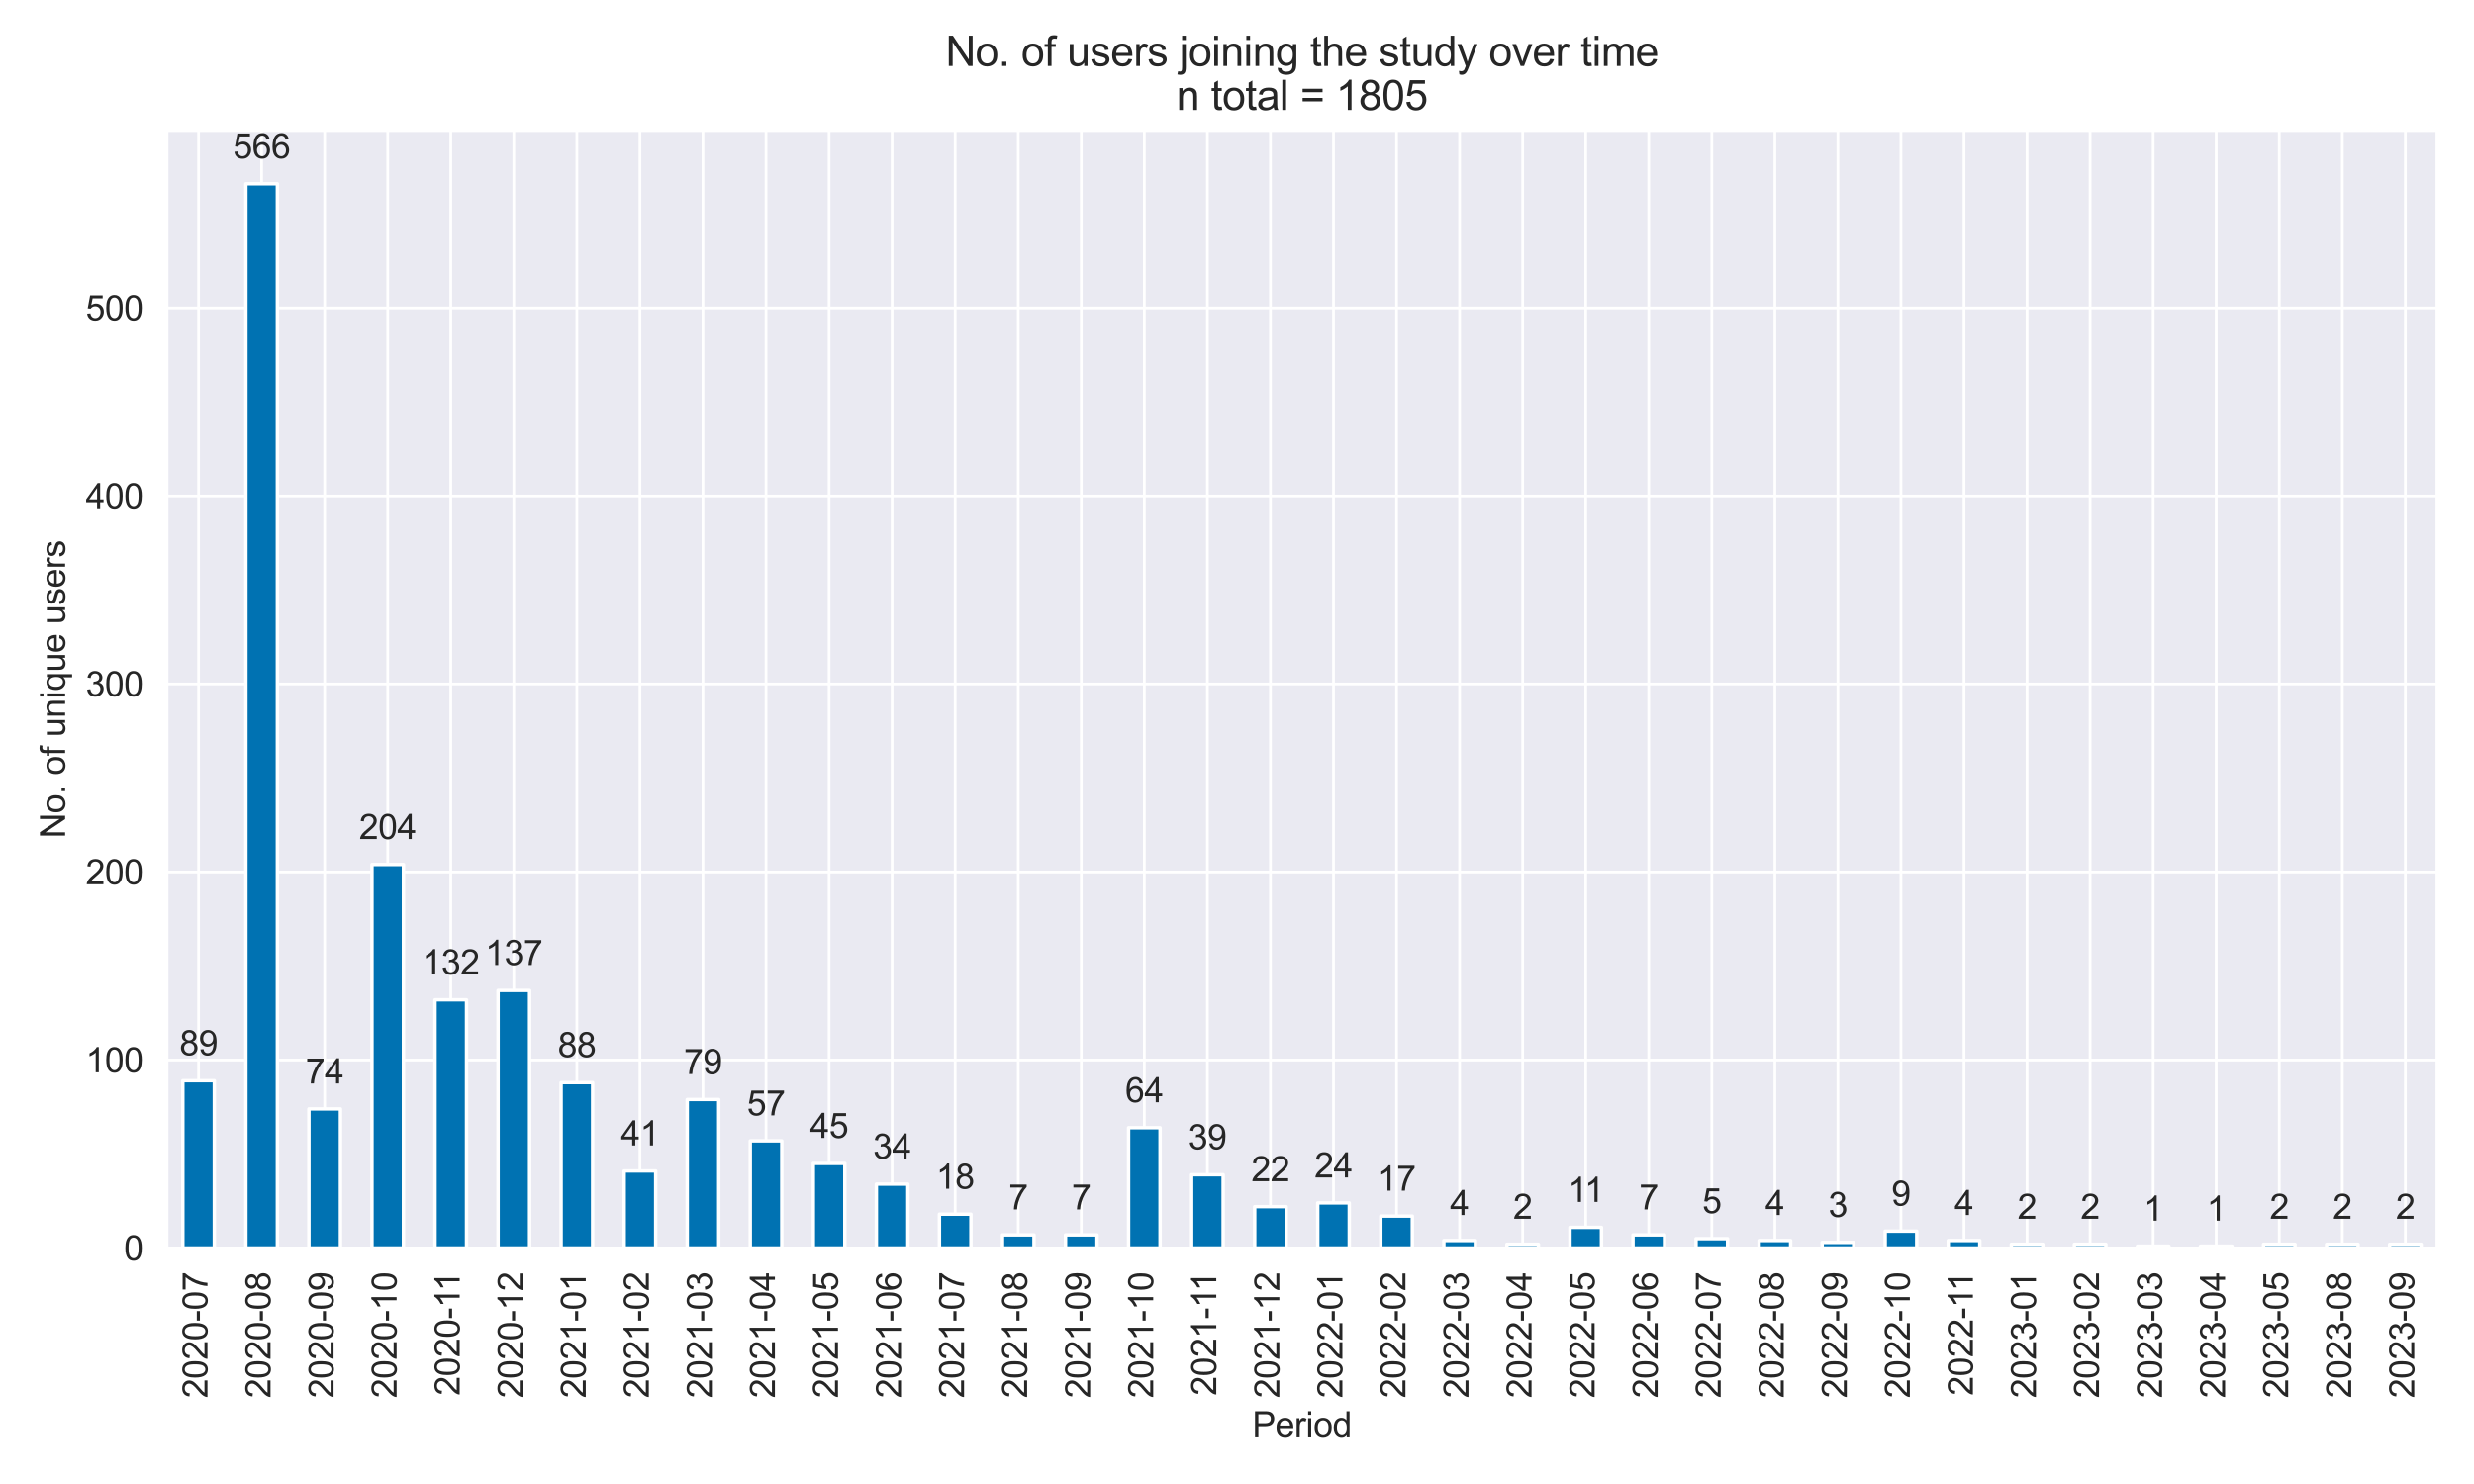 <?xml version="1.0" encoding="utf-8" standalone="no"?>
<!DOCTYPE svg PUBLIC "-//W3C//DTD SVG 1.1//EN"
  "http://www.w3.org/Graphics/SVG/1.1/DTD/svg11.dtd">
<svg xmlns:xlink="http://www.w3.org/1999/xlink" width="720pt" height="432pt" viewBox="0 0 720 432" xmlns="http://www.w3.org/2000/svg" version="1.1">
 <defs>
  <style type="text/css">*{stroke-linejoin: round; stroke-linecap: butt}</style>
 </defs>
 <g id="figure_1">
  <g id="patch_1">
   <path d="M 0 432 
L 720 432 
L 720 0 
L 0 0 
z
" style="fill: #ffffff"/>
  </g>
  <g id="axes_1">
   <g id="patch_2">
    <path d="M 48.62 363.31 
L 709.2 363.31 
L 709.2 38.024 
L 48.62 38.024 
z
" style="fill: #eaeaf2"/>
   </g>
   <g id="matplotlib.axis_1">
    <g id="xtick_1">
     <g id="line2d_1">
      <path d="M 57.795 363.31 
L 57.795 38.024 
" clip-path="url(#p195fb903d7)" style="fill: none; stroke: #ffffff; stroke-width: 0.8; stroke-linecap: round"/>
     </g>
     <g id="text_1">
      <!-- 2020-07 -->
      <g style="fill: #262626" transform="translate(60.38 407.005) rotate(-90) scale(0.1 -0.1)">
       <defs>
        <path id="ArialMT-32" d="M 3222 541 
L 3222 0 
L 194 0 
Q 188 203 259 391 
Q 375 700 629 1000 
Q 884 1300 1366 1694 
Q 2113 2306 2375 2664 
Q 2638 3022 2638 3341 
Q 2638 3675 2398 3904 
Q 2159 4134 1775 4134 
Q 1369 4134 1125 3890 
Q 881 3647 878 3216 
L 300 3275 
Q 359 3922 746 4261 
Q 1134 4600 1788 4600 
Q 2447 4600 2831 4234 
Q 3216 3869 3216 3328 
Q 3216 3053 3103 2787 
Q 2991 2522 2730 2228 
Q 2469 1934 1863 1422 
Q 1356 997 1212 845 
Q 1069 694 975 541 
L 3222 541 
z
" transform="scale(0.016)"/>
        <path id="ArialMT-30" d="M 266 2259 
Q 266 3072 433 3567 
Q 600 4063 929 4331 
Q 1259 4600 1759 4600 
Q 2128 4600 2406 4451 
Q 2684 4303 2865 4023 
Q 3047 3744 3150 3342 
Q 3253 2941 3253 2259 
Q 3253 1453 3087 958 
Q 2922 463 2592 192 
Q 2263 -78 1759 -78 
Q 1097 -78 719 397 
Q 266 969 266 2259 
z
M 844 2259 
Q 844 1131 1108 757 
Q 1372 384 1759 384 
Q 2147 384 2411 759 
Q 2675 1134 2675 2259 
Q 2675 3391 2411 3762 
Q 2147 4134 1753 4134 
Q 1366 4134 1134 3806 
Q 844 3388 844 2259 
z
" transform="scale(0.016)"/>
        <path id="ArialMT-2d" d="M 203 1375 
L 203 1941 
L 1931 1941 
L 1931 1375 
L 203 1375 
z
" transform="scale(0.016)"/>
        <path id="ArialMT-37" d="M 303 3981 
L 303 4522 
L 3269 4522 
L 3269 4084 
Q 2831 3619 2401 2847 
Q 1972 2075 1738 1259 
Q 1569 684 1522 0 
L 944 0 
Q 953 541 1156 1306 
Q 1359 2072 1739 2783 
Q 2119 3494 2547 3981 
L 303 3981 
z
" transform="scale(0.016)"/>
       </defs>
       <use xlink:href="#ArialMT-32"/>
       <use xlink:href="#ArialMT-30" x="55.615"/>
       <use xlink:href="#ArialMT-32" x="111.23"/>
       <use xlink:href="#ArialMT-30" x="166.846"/>
       <use xlink:href="#ArialMT-2d" x="222.461"/>
       <use xlink:href="#ArialMT-30" x="255.762"/>
       <use xlink:href="#ArialMT-37" x="311.377"/>
      </g>
     </g>
    </g>
    <g id="xtick_2">
     <g id="line2d_2">
      <path d="M 76.144 363.31 
L 76.144 38.024 
" clip-path="url(#p195fb903d7)" style="fill: none; stroke: #ffffff; stroke-width: 0.8; stroke-linecap: round"/>
     </g>
     <g id="text_2">
      <!-- 2020-08 -->
      <g style="fill: #262626" transform="translate(78.729 407.005) rotate(-90) scale(0.1 -0.1)">
       <defs>
        <path id="ArialMT-38" d="M 1131 2484 
Q 781 2613 612 2850 
Q 444 3088 444 3419 
Q 444 3919 803 4259 
Q 1163 4600 1759 4600 
Q 2359 4600 2725 4251 
Q 3091 3903 3091 3403 
Q 3091 3084 2923 2848 
Q 2756 2613 2416 2484 
Q 2838 2347 3058 2040 
Q 3278 1734 3278 1309 
Q 3278 722 2862 322 
Q 2447 -78 1769 -78 
Q 1091 -78 675 323 
Q 259 725 259 1325 
Q 259 1772 486 2073 
Q 713 2375 1131 2484 
z
M 1019 3438 
Q 1019 3113 1228 2906 
Q 1438 2700 1772 2700 
Q 2097 2700 2305 2904 
Q 2513 3109 2513 3406 
Q 2513 3716 2298 3927 
Q 2084 4138 1766 4138 
Q 1444 4138 1231 3931 
Q 1019 3725 1019 3438 
z
M 838 1322 
Q 838 1081 952 856 
Q 1066 631 1291 507 
Q 1516 384 1775 384 
Q 2178 384 2440 643 
Q 2703 903 2703 1303 
Q 2703 1709 2433 1975 
Q 2163 2241 1756 2241 
Q 1359 2241 1098 1978 
Q 838 1716 838 1322 
z
" transform="scale(0.016)"/>
       </defs>
       <use xlink:href="#ArialMT-32"/>
       <use xlink:href="#ArialMT-30" x="55.615"/>
       <use xlink:href="#ArialMT-32" x="111.23"/>
       <use xlink:href="#ArialMT-30" x="166.846"/>
       <use xlink:href="#ArialMT-2d" x="222.461"/>
       <use xlink:href="#ArialMT-30" x="255.762"/>
       <use xlink:href="#ArialMT-38" x="311.377"/>
      </g>
     </g>
    </g>
    <g id="xtick_3">
     <g id="line2d_3">
      <path d="M 94.494 363.31 
L 94.494 38.024 
" clip-path="url(#p195fb903d7)" style="fill: none; stroke: #ffffff; stroke-width: 0.8; stroke-linecap: round"/>
     </g>
     <g id="text_3">
      <!-- 2020-09 -->
      <g style="fill: #262626" transform="translate(97.079 407.005) rotate(-90) scale(0.1 -0.1)">
       <defs>
        <path id="ArialMT-39" d="M 350 1059 
L 891 1109 
Q 959 728 1153 556 
Q 1347 384 1650 384 
Q 1909 384 2104 503 
Q 2300 622 2425 820 
Q 2550 1019 2634 1356 
Q 2719 1694 2719 2044 
Q 2719 2081 2716 2156 
Q 2547 1888 2255 1720 
Q 1963 1553 1622 1553 
Q 1053 1553 659 1965 
Q 266 2378 266 3053 
Q 266 3750 677 4175 
Q 1088 4600 1706 4600 
Q 2153 4600 2523 4359 
Q 2894 4119 3086 3673 
Q 3278 3228 3278 2384 
Q 3278 1506 3087 986 
Q 2897 466 2520 194 
Q 2144 -78 1638 -78 
Q 1100 -78 759 220 
Q 419 519 350 1059 
z
M 2653 3081 
Q 2653 3566 2395 3850 
Q 2138 4134 1775 4134 
Q 1400 4134 1122 3828 
Q 844 3522 844 3034 
Q 844 2597 1108 2323 
Q 1372 2050 1759 2050 
Q 2150 2050 2401 2323 
Q 2653 2597 2653 3081 
z
" transform="scale(0.016)"/>
       </defs>
       <use xlink:href="#ArialMT-32"/>
       <use xlink:href="#ArialMT-30" x="55.615"/>
       <use xlink:href="#ArialMT-32" x="111.23"/>
       <use xlink:href="#ArialMT-30" x="166.846"/>
       <use xlink:href="#ArialMT-2d" x="222.461"/>
       <use xlink:href="#ArialMT-30" x="255.762"/>
       <use xlink:href="#ArialMT-39" x="311.377"/>
      </g>
     </g>
    </g>
    <g id="xtick_4">
     <g id="line2d_4">
      <path d="M 112.843 363.31 
L 112.843 38.024 
" clip-path="url(#p195fb903d7)" style="fill: none; stroke: #ffffff; stroke-width: 0.8; stroke-linecap: round"/>
     </g>
     <g id="text_4">
      <!-- 2020-10 -->
      <g style="fill: #262626" transform="translate(115.428 407.005) rotate(-90) scale(0.1 -0.1)">
       <defs>
        <path id="ArialMT-31" d="M 2384 0 
L 1822 0 
L 1822 3584 
Q 1619 3391 1289 3197 
Q 959 3003 697 2906 
L 697 3450 
Q 1169 3672 1522 3987 
Q 1875 4303 2022 4600 
L 2384 4600 
L 2384 0 
z
" transform="scale(0.016)"/>
       </defs>
       <use xlink:href="#ArialMT-32"/>
       <use xlink:href="#ArialMT-30" x="55.615"/>
       <use xlink:href="#ArialMT-32" x="111.23"/>
       <use xlink:href="#ArialMT-30" x="166.846"/>
       <use xlink:href="#ArialMT-2d" x="222.461"/>
       <use xlink:href="#ArialMT-31" x="255.762"/>
       <use xlink:href="#ArialMT-30" x="311.377"/>
      </g>
     </g>
    </g>
    <g id="xtick_5">
     <g id="line2d_5">
      <path d="M 131.192 363.31 
L 131.192 38.024 
" clip-path="url(#p195fb903d7)" style="fill: none; stroke: #ffffff; stroke-width: 0.8; stroke-linecap: round"/>
     </g>
     <g id="text_5">
      <!-- 2020-11 -->
      <g style="fill: #262626" transform="translate(133.778 406.268) rotate(-90) scale(0.1 -0.1)">
       <use xlink:href="#ArialMT-32"/>
       <use xlink:href="#ArialMT-30" x="55.615"/>
       <use xlink:href="#ArialMT-32" x="111.23"/>
       <use xlink:href="#ArialMT-30" x="166.846"/>
       <use xlink:href="#ArialMT-2d" x="222.461"/>
       <use xlink:href="#ArialMT-31" x="255.762"/>
       <use xlink:href="#ArialMT-31" x="304.002"/>
      </g>
     </g>
    </g>
    <g id="xtick_6">
     <g id="line2d_6">
      <path d="M 149.542 363.31 
L 149.542 38.024 
" clip-path="url(#p195fb903d7)" style="fill: none; stroke: #ffffff; stroke-width: 0.8; stroke-linecap: round"/>
     </g>
     <g id="text_6">
      <!-- 2020-12 -->
      <g style="fill: #262626" transform="translate(152.127 407.005) rotate(-90) scale(0.1 -0.1)">
       <use xlink:href="#ArialMT-32"/>
       <use xlink:href="#ArialMT-30" x="55.615"/>
       <use xlink:href="#ArialMT-32" x="111.23"/>
       <use xlink:href="#ArialMT-30" x="166.846"/>
       <use xlink:href="#ArialMT-2d" x="222.461"/>
       <use xlink:href="#ArialMT-31" x="255.762"/>
       <use xlink:href="#ArialMT-32" x="311.377"/>
      </g>
     </g>
    </g>
    <g id="xtick_7">
     <g id="line2d_7">
      <path d="M 167.891 363.31 
L 167.891 38.024 
" clip-path="url(#p195fb903d7)" style="fill: none; stroke: #ffffff; stroke-width: 0.8; stroke-linecap: round"/>
     </g>
     <g id="text_7">
      <!-- 2021-01 -->
      <g style="fill: #262626" transform="translate(170.477 407.005) rotate(-90) scale(0.1 -0.1)">
       <use xlink:href="#ArialMT-32"/>
       <use xlink:href="#ArialMT-30" x="55.615"/>
       <use xlink:href="#ArialMT-32" x="111.23"/>
       <use xlink:href="#ArialMT-31" x="166.846"/>
       <use xlink:href="#ArialMT-2d" x="222.461"/>
       <use xlink:href="#ArialMT-30" x="255.762"/>
       <use xlink:href="#ArialMT-31" x="311.377"/>
      </g>
     </g>
    </g>
    <g id="xtick_8">
     <g id="line2d_8">
      <path d="M 186.241 363.31 
L 186.241 38.024 
" clip-path="url(#p195fb903d7)" style="fill: none; stroke: #ffffff; stroke-width: 0.8; stroke-linecap: round"/>
     </g>
     <g id="text_8">
      <!-- 2021-02 -->
      <g style="fill: #262626" transform="translate(188.826 407.005) rotate(-90) scale(0.1 -0.1)">
       <use xlink:href="#ArialMT-32"/>
       <use xlink:href="#ArialMT-30" x="55.615"/>
       <use xlink:href="#ArialMT-32" x="111.23"/>
       <use xlink:href="#ArialMT-31" x="166.846"/>
       <use xlink:href="#ArialMT-2d" x="222.461"/>
       <use xlink:href="#ArialMT-30" x="255.762"/>
       <use xlink:href="#ArialMT-32" x="311.377"/>
      </g>
     </g>
    </g>
    <g id="xtick_9">
     <g id="line2d_9">
      <path d="M 204.59 363.31 
L 204.59 38.024 
" clip-path="url(#p195fb903d7)" style="fill: none; stroke: #ffffff; stroke-width: 0.8; stroke-linecap: round"/>
     </g>
     <g id="text_9">
      <!-- 2021-03 -->
      <g style="fill: #262626" transform="translate(207.175 407.005) rotate(-90) scale(0.1 -0.1)">
       <defs>
        <path id="ArialMT-33" d="M 269 1209 
L 831 1284 
Q 928 806 1161 595 
Q 1394 384 1728 384 
Q 2125 384 2398 659 
Q 2672 934 2672 1341 
Q 2672 1728 2419 1979 
Q 2166 2231 1775 2231 
Q 1616 2231 1378 2169 
L 1441 2663 
Q 1497 2656 1531 2656 
Q 1891 2656 2178 2843 
Q 2466 3031 2466 3422 
Q 2466 3731 2256 3934 
Q 2047 4138 1716 4138 
Q 1388 4138 1169 3931 
Q 950 3725 888 3313 
L 325 3413 
Q 428 3978 793 4289 
Q 1159 4600 1703 4600 
Q 2078 4600 2393 4439 
Q 2709 4278 2876 4000 
Q 3044 3722 3044 3409 
Q 3044 3113 2884 2869 
Q 2725 2625 2413 2481 
Q 2819 2388 3044 2092 
Q 3269 1797 3269 1353 
Q 3269 753 2831 336 
Q 2394 -81 1725 -81 
Q 1122 -81 723 278 
Q 325 638 269 1209 
z
" transform="scale(0.016)"/>
       </defs>
       <use xlink:href="#ArialMT-32"/>
       <use xlink:href="#ArialMT-30" x="55.615"/>
       <use xlink:href="#ArialMT-32" x="111.23"/>
       <use xlink:href="#ArialMT-31" x="166.846"/>
       <use xlink:href="#ArialMT-2d" x="222.461"/>
       <use xlink:href="#ArialMT-30" x="255.762"/>
       <use xlink:href="#ArialMT-33" x="311.377"/>
      </g>
     </g>
    </g>
    <g id="xtick_10">
     <g id="line2d_10">
      <path d="M 222.94 363.31 
L 222.94 38.024 
" clip-path="url(#p195fb903d7)" style="fill: none; stroke: #ffffff; stroke-width: 0.8; stroke-linecap: round"/>
     </g>
     <g id="text_10">
      <!-- 2021-04 -->
      <g style="fill: #262626" transform="translate(225.525 407.005) rotate(-90) scale(0.1 -0.1)">
       <defs>
        <path id="ArialMT-34" d="M 2069 0 
L 2069 1097 
L 81 1097 
L 81 1613 
L 2172 4581 
L 2631 4581 
L 2631 1613 
L 3250 1613 
L 3250 1097 
L 2631 1097 
L 2631 0 
L 2069 0 
z
M 2069 1613 
L 2069 3678 
L 634 1613 
L 2069 1613 
z
" transform="scale(0.016)"/>
       </defs>
       <use xlink:href="#ArialMT-32"/>
       <use xlink:href="#ArialMT-30" x="55.615"/>
       <use xlink:href="#ArialMT-32" x="111.23"/>
       <use xlink:href="#ArialMT-31" x="166.846"/>
       <use xlink:href="#ArialMT-2d" x="222.461"/>
       <use xlink:href="#ArialMT-30" x="255.762"/>
       <use xlink:href="#ArialMT-34" x="311.377"/>
      </g>
     </g>
    </g>
    <g id="xtick_11">
     <g id="line2d_11">
      <path d="M 241.289 363.31 
L 241.289 38.024 
" clip-path="url(#p195fb903d7)" style="fill: none; stroke: #ffffff; stroke-width: 0.8; stroke-linecap: round"/>
     </g>
     <g id="text_11">
      <!-- 2021-05 -->
      <g style="fill: #262626" transform="translate(243.874 407.005) rotate(-90) scale(0.1 -0.1)">
       <defs>
        <path id="ArialMT-35" d="M 266 1200 
L 856 1250 
Q 922 819 1161 601 
Q 1400 384 1738 384 
Q 2144 384 2425 690 
Q 2706 997 2706 1503 
Q 2706 1984 2436 2262 
Q 2166 2541 1728 2541 
Q 1456 2541 1237 2417 
Q 1019 2294 894 2097 
L 366 2166 
L 809 4519 
L 3088 4519 
L 3088 3981 
L 1259 3981 
L 1013 2750 
Q 1425 3038 1878 3038 
Q 2478 3038 2890 2622 
Q 3303 2206 3303 1553 
Q 3303 931 2941 478 
Q 2500 -78 1738 -78 
Q 1113 -78 717 272 
Q 322 622 266 1200 
z
" transform="scale(0.016)"/>
       </defs>
       <use xlink:href="#ArialMT-32"/>
       <use xlink:href="#ArialMT-30" x="55.615"/>
       <use xlink:href="#ArialMT-32" x="111.23"/>
       <use xlink:href="#ArialMT-31" x="166.846"/>
       <use xlink:href="#ArialMT-2d" x="222.461"/>
       <use xlink:href="#ArialMT-30" x="255.762"/>
       <use xlink:href="#ArialMT-35" x="311.377"/>
      </g>
     </g>
    </g>
    <g id="xtick_12">
     <g id="line2d_12">
      <path d="M 259.639 363.31 
L 259.639 38.024 
" clip-path="url(#p195fb903d7)" style="fill: none; stroke: #ffffff; stroke-width: 0.8; stroke-linecap: round"/>
     </g>
     <g id="text_12">
      <!-- 2021-06 -->
      <g style="fill: #262626" transform="translate(262.224 407.005) rotate(-90) scale(0.1 -0.1)">
       <defs>
        <path id="ArialMT-36" d="M 3184 3459 
L 2625 3416 
Q 2550 3747 2413 3897 
Q 2184 4138 1850 4138 
Q 1581 4138 1378 3988 
Q 1113 3794 959 3422 
Q 806 3050 800 2363 
Q 1003 2672 1297 2822 
Q 1591 2972 1913 2972 
Q 2475 2972 2870 2558 
Q 3266 2144 3266 1488 
Q 3266 1056 3080 686 
Q 2894 316 2569 119 
Q 2244 -78 1831 -78 
Q 1128 -78 684 439 
Q 241 956 241 2144 
Q 241 3472 731 4075 
Q 1159 4600 1884 4600 
Q 2425 4600 2770 4297 
Q 3116 3994 3184 3459 
z
M 888 1484 
Q 888 1194 1011 928 
Q 1134 663 1356 523 
Q 1578 384 1822 384 
Q 2178 384 2434 671 
Q 2691 959 2691 1453 
Q 2691 1928 2437 2201 
Q 2184 2475 1800 2475 
Q 1419 2475 1153 2201 
Q 888 1928 888 1484 
z
" transform="scale(0.016)"/>
       </defs>
       <use xlink:href="#ArialMT-32"/>
       <use xlink:href="#ArialMT-30" x="55.615"/>
       <use xlink:href="#ArialMT-32" x="111.23"/>
       <use xlink:href="#ArialMT-31" x="166.846"/>
       <use xlink:href="#ArialMT-2d" x="222.461"/>
       <use xlink:href="#ArialMT-30" x="255.762"/>
       <use xlink:href="#ArialMT-36" x="311.377"/>
      </g>
     </g>
    </g>
    <g id="xtick_13">
     <g id="line2d_13">
      <path d="M 277.988 363.31 
L 277.988 38.024 
" clip-path="url(#p195fb903d7)" style="fill: none; stroke: #ffffff; stroke-width: 0.8; stroke-linecap: round"/>
     </g>
     <g id="text_13">
      <!-- 2021-07 -->
      <g style="fill: #262626" transform="translate(280.573 407.005) rotate(-90) scale(0.1 -0.1)">
       <use xlink:href="#ArialMT-32"/>
       <use xlink:href="#ArialMT-30" x="55.615"/>
       <use xlink:href="#ArialMT-32" x="111.23"/>
       <use xlink:href="#ArialMT-31" x="166.846"/>
       <use xlink:href="#ArialMT-2d" x="222.461"/>
       <use xlink:href="#ArialMT-30" x="255.762"/>
       <use xlink:href="#ArialMT-37" x="311.377"/>
      </g>
     </g>
    </g>
    <g id="xtick_14">
     <g id="line2d_14">
      <path d="M 296.337 363.31 
L 296.337 38.024 
" clip-path="url(#p195fb903d7)" style="fill: none; stroke: #ffffff; stroke-width: 0.8; stroke-linecap: round"/>
     </g>
     <g id="text_14">
      <!-- 2021-08 -->
      <g style="fill: #262626" transform="translate(298.923 407.005) rotate(-90) scale(0.1 -0.1)">
       <use xlink:href="#ArialMT-32"/>
       <use xlink:href="#ArialMT-30" x="55.615"/>
       <use xlink:href="#ArialMT-32" x="111.23"/>
       <use xlink:href="#ArialMT-31" x="166.846"/>
       <use xlink:href="#ArialMT-2d" x="222.461"/>
       <use xlink:href="#ArialMT-30" x="255.762"/>
       <use xlink:href="#ArialMT-38" x="311.377"/>
      </g>
     </g>
    </g>
    <g id="xtick_15">
     <g id="line2d_15">
      <path d="M 314.687 363.31 
L 314.687 38.024 
" clip-path="url(#p195fb903d7)" style="fill: none; stroke: #ffffff; stroke-width: 0.8; stroke-linecap: round"/>
     </g>
     <g id="text_15">
      <!-- 2021-09 -->
      <g style="fill: #262626" transform="translate(317.272 407.005) rotate(-90) scale(0.1 -0.1)">
       <use xlink:href="#ArialMT-32"/>
       <use xlink:href="#ArialMT-30" x="55.615"/>
       <use xlink:href="#ArialMT-32" x="111.23"/>
       <use xlink:href="#ArialMT-31" x="166.846"/>
       <use xlink:href="#ArialMT-2d" x="222.461"/>
       <use xlink:href="#ArialMT-30" x="255.762"/>
       <use xlink:href="#ArialMT-39" x="311.377"/>
      </g>
     </g>
    </g>
    <g id="xtick_16">
     <g id="line2d_16">
      <path d="M 333.036 363.31 
L 333.036 38.024 
" clip-path="url(#p195fb903d7)" style="fill: none; stroke: #ffffff; stroke-width: 0.8; stroke-linecap: round"/>
     </g>
     <g id="text_16">
      <!-- 2021-10 -->
      <g style="fill: #262626" transform="translate(335.622 407.005) rotate(-90) scale(0.1 -0.1)">
       <use xlink:href="#ArialMT-32"/>
       <use xlink:href="#ArialMT-30" x="55.615"/>
       <use xlink:href="#ArialMT-32" x="111.23"/>
       <use xlink:href="#ArialMT-31" x="166.846"/>
       <use xlink:href="#ArialMT-2d" x="222.461"/>
       <use xlink:href="#ArialMT-31" x="255.762"/>
       <use xlink:href="#ArialMT-30" x="311.377"/>
      </g>
     </g>
    </g>
    <g id="xtick_17">
     <g id="line2d_17">
      <path d="M 351.386 363.31 
L 351.386 38.024 
" clip-path="url(#p195fb903d7)" style="fill: none; stroke: #ffffff; stroke-width: 0.8; stroke-linecap: round"/>
     </g>
     <g id="text_17">
      <!-- 2021-11 -->
      <g style="fill: #262626" transform="translate(353.971 406.268) rotate(-90) scale(0.1 -0.1)">
       <use xlink:href="#ArialMT-32"/>
       <use xlink:href="#ArialMT-30" x="55.615"/>
       <use xlink:href="#ArialMT-32" x="111.23"/>
       <use xlink:href="#ArialMT-31" x="166.846"/>
       <use xlink:href="#ArialMT-2d" x="222.461"/>
       <use xlink:href="#ArialMT-31" x="255.762"/>
       <use xlink:href="#ArialMT-31" x="304.002"/>
      </g>
     </g>
    </g>
    <g id="xtick_18">
     <g id="line2d_18">
      <path d="M 369.735 363.31 
L 369.735 38.024 
" clip-path="url(#p195fb903d7)" style="fill: none; stroke: #ffffff; stroke-width: 0.8; stroke-linecap: round"/>
     </g>
     <g id="text_18">
      <!-- 2021-12 -->
      <g style="fill: #262626" transform="translate(372.32 407.005) rotate(-90) scale(0.1 -0.1)">
       <use xlink:href="#ArialMT-32"/>
       <use xlink:href="#ArialMT-30" x="55.615"/>
       <use xlink:href="#ArialMT-32" x="111.23"/>
       <use xlink:href="#ArialMT-31" x="166.846"/>
       <use xlink:href="#ArialMT-2d" x="222.461"/>
       <use xlink:href="#ArialMT-31" x="255.762"/>
       <use xlink:href="#ArialMT-32" x="311.377"/>
      </g>
     </g>
    </g>
    <g id="xtick_19">
     <g id="line2d_19">
      <path d="M 388.085 363.31 
L 388.085 38.024 
" clip-path="url(#p195fb903d7)" style="fill: none; stroke: #ffffff; stroke-width: 0.8; stroke-linecap: round"/>
     </g>
     <g id="text_19">
      <!-- 2022-01 -->
      <g style="fill: #262626" transform="translate(390.67 407.005) rotate(-90) scale(0.1 -0.1)">
       <use xlink:href="#ArialMT-32"/>
       <use xlink:href="#ArialMT-30" x="55.615"/>
       <use xlink:href="#ArialMT-32" x="111.23"/>
       <use xlink:href="#ArialMT-32" x="166.846"/>
       <use xlink:href="#ArialMT-2d" x="222.461"/>
       <use xlink:href="#ArialMT-30" x="255.762"/>
       <use xlink:href="#ArialMT-31" x="311.377"/>
      </g>
     </g>
    </g>
    <g id="xtick_20">
     <g id="line2d_20">
      <path d="M 406.434 363.31 
L 406.434 38.024 
" clip-path="url(#p195fb903d7)" style="fill: none; stroke: #ffffff; stroke-width: 0.8; stroke-linecap: round"/>
     </g>
     <g id="text_20">
      <!-- 2022-02 -->
      <g style="fill: #262626" transform="translate(409.019 407.005) rotate(-90) scale(0.1 -0.1)">
       <use xlink:href="#ArialMT-32"/>
       <use xlink:href="#ArialMT-30" x="55.615"/>
       <use xlink:href="#ArialMT-32" x="111.23"/>
       <use xlink:href="#ArialMT-32" x="166.846"/>
       <use xlink:href="#ArialMT-2d" x="222.461"/>
       <use xlink:href="#ArialMT-30" x="255.762"/>
       <use xlink:href="#ArialMT-32" x="311.377"/>
      </g>
     </g>
    </g>
    <g id="xtick_21">
     <g id="line2d_21">
      <path d="M 424.784 363.31 
L 424.784 38.024 
" clip-path="url(#p195fb903d7)" style="fill: none; stroke: #ffffff; stroke-width: 0.8; stroke-linecap: round"/>
     </g>
     <g id="text_21">
      <!-- 2022-03 -->
      <g style="fill: #262626" transform="translate(427.369 407.005) rotate(-90) scale(0.1 -0.1)">
       <use xlink:href="#ArialMT-32"/>
       <use xlink:href="#ArialMT-30" x="55.615"/>
       <use xlink:href="#ArialMT-32" x="111.23"/>
       <use xlink:href="#ArialMT-32" x="166.846"/>
       <use xlink:href="#ArialMT-2d" x="222.461"/>
       <use xlink:href="#ArialMT-30" x="255.762"/>
       <use xlink:href="#ArialMT-33" x="311.377"/>
      </g>
     </g>
    </g>
    <g id="xtick_22">
     <g id="line2d_22">
      <path d="M 443.133 363.31 
L 443.133 38.024 
" clip-path="url(#p195fb903d7)" style="fill: none; stroke: #ffffff; stroke-width: 0.8; stroke-linecap: round"/>
     </g>
     <g id="text_22">
      <!-- 2022-04 -->
      <g style="fill: #262626" transform="translate(445.718 407.005) rotate(-90) scale(0.1 -0.1)">
       <use xlink:href="#ArialMT-32"/>
       <use xlink:href="#ArialMT-30" x="55.615"/>
       <use xlink:href="#ArialMT-32" x="111.23"/>
       <use xlink:href="#ArialMT-32" x="166.846"/>
       <use xlink:href="#ArialMT-2d" x="222.461"/>
       <use xlink:href="#ArialMT-30" x="255.762"/>
       <use xlink:href="#ArialMT-34" x="311.377"/>
      </g>
     </g>
    </g>
    <g id="xtick_23">
     <g id="line2d_23">
      <path d="M 461.483 363.31 
L 461.483 38.024 
" clip-path="url(#p195fb903d7)" style="fill: none; stroke: #ffffff; stroke-width: 0.8; stroke-linecap: round"/>
     </g>
     <g id="text_23">
      <!-- 2022-05 -->
      <g style="fill: #262626" transform="translate(464.068 407.005) rotate(-90) scale(0.1 -0.1)">
       <use xlink:href="#ArialMT-32"/>
       <use xlink:href="#ArialMT-30" x="55.615"/>
       <use xlink:href="#ArialMT-32" x="111.23"/>
       <use xlink:href="#ArialMT-32" x="166.846"/>
       <use xlink:href="#ArialMT-2d" x="222.461"/>
       <use xlink:href="#ArialMT-30" x="255.762"/>
       <use xlink:href="#ArialMT-35" x="311.377"/>
      </g>
     </g>
    </g>
    <g id="xtick_24">
     <g id="line2d_24">
      <path d="M 479.832 363.31 
L 479.832 38.024 
" clip-path="url(#p195fb903d7)" style="fill: none; stroke: #ffffff; stroke-width: 0.8; stroke-linecap: round"/>
     </g>
     <g id="text_24">
      <!-- 2022-06 -->
      <g style="fill: #262626" transform="translate(482.417 407.005) rotate(-90) scale(0.1 -0.1)">
       <use xlink:href="#ArialMT-32"/>
       <use xlink:href="#ArialMT-30" x="55.615"/>
       <use xlink:href="#ArialMT-32" x="111.23"/>
       <use xlink:href="#ArialMT-32" x="166.846"/>
       <use xlink:href="#ArialMT-2d" x="222.461"/>
       <use xlink:href="#ArialMT-30" x="255.762"/>
       <use xlink:href="#ArialMT-36" x="311.377"/>
      </g>
     </g>
    </g>
    <g id="xtick_25">
     <g id="line2d_25">
      <path d="M 498.181 363.31 
L 498.181 38.024 
" clip-path="url(#p195fb903d7)" style="fill: none; stroke: #ffffff; stroke-width: 0.8; stroke-linecap: round"/>
     </g>
     <g id="text_25">
      <!-- 2022-07 -->
      <g style="fill: #262626" transform="translate(500.767 407.005) rotate(-90) scale(0.1 -0.1)">
       <use xlink:href="#ArialMT-32"/>
       <use xlink:href="#ArialMT-30" x="55.615"/>
       <use xlink:href="#ArialMT-32" x="111.23"/>
       <use xlink:href="#ArialMT-32" x="166.846"/>
       <use xlink:href="#ArialMT-2d" x="222.461"/>
       <use xlink:href="#ArialMT-30" x="255.762"/>
       <use xlink:href="#ArialMT-37" x="311.377"/>
      </g>
     </g>
    </g>
    <g id="xtick_26">
     <g id="line2d_26">
      <path d="M 516.531 363.31 
L 516.531 38.024 
" clip-path="url(#p195fb903d7)" style="fill: none; stroke: #ffffff; stroke-width: 0.8; stroke-linecap: round"/>
     </g>
     <g id="text_26">
      <!-- 2022-08 -->
      <g style="fill: #262626" transform="translate(519.116 407.005) rotate(-90) scale(0.1 -0.1)">
       <use xlink:href="#ArialMT-32"/>
       <use xlink:href="#ArialMT-30" x="55.615"/>
       <use xlink:href="#ArialMT-32" x="111.23"/>
       <use xlink:href="#ArialMT-32" x="166.846"/>
       <use xlink:href="#ArialMT-2d" x="222.461"/>
       <use xlink:href="#ArialMT-30" x="255.762"/>
       <use xlink:href="#ArialMT-38" x="311.377"/>
      </g>
     </g>
    </g>
    <g id="xtick_27">
     <g id="line2d_27">
      <path d="M 534.88 363.31 
L 534.88 38.024 
" clip-path="url(#p195fb903d7)" style="fill: none; stroke: #ffffff; stroke-width: 0.8; stroke-linecap: round"/>
     </g>
     <g id="text_27">
      <!-- 2022-09 -->
      <g style="fill: #262626" transform="translate(537.465 407.005) rotate(-90) scale(0.1 -0.1)">
       <use xlink:href="#ArialMT-32"/>
       <use xlink:href="#ArialMT-30" x="55.615"/>
       <use xlink:href="#ArialMT-32" x="111.23"/>
       <use xlink:href="#ArialMT-32" x="166.846"/>
       <use xlink:href="#ArialMT-2d" x="222.461"/>
       <use xlink:href="#ArialMT-30" x="255.762"/>
       <use xlink:href="#ArialMT-39" x="311.377"/>
      </g>
     </g>
    </g>
    <g id="xtick_28">
     <g id="line2d_28">
      <path d="M 553.23 363.31 
L 553.23 38.024 
" clip-path="url(#p195fb903d7)" style="fill: none; stroke: #ffffff; stroke-width: 0.8; stroke-linecap: round"/>
     </g>
     <g id="text_28">
      <!-- 2022-10 -->
      <g style="fill: #262626" transform="translate(555.815 407.005) rotate(-90) scale(0.1 -0.1)">
       <use xlink:href="#ArialMT-32"/>
       <use xlink:href="#ArialMT-30" x="55.615"/>
       <use xlink:href="#ArialMT-32" x="111.23"/>
       <use xlink:href="#ArialMT-32" x="166.846"/>
       <use xlink:href="#ArialMT-2d" x="222.461"/>
       <use xlink:href="#ArialMT-31" x="255.762"/>
       <use xlink:href="#ArialMT-30" x="311.377"/>
      </g>
     </g>
    </g>
    <g id="xtick_29">
     <g id="line2d_29">
      <path d="M 571.579 363.31 
L 571.579 38.024 
" clip-path="url(#p195fb903d7)" style="fill: none; stroke: #ffffff; stroke-width: 0.8; stroke-linecap: round"/>
     </g>
     <g id="text_29">
      <!-- 2022-11 -->
      <g style="fill: #262626" transform="translate(574.164 406.268) rotate(-90) scale(0.1 -0.1)">
       <use xlink:href="#ArialMT-32"/>
       <use xlink:href="#ArialMT-30" x="55.615"/>
       <use xlink:href="#ArialMT-32" x="111.23"/>
       <use xlink:href="#ArialMT-32" x="166.846"/>
       <use xlink:href="#ArialMT-2d" x="222.461"/>
       <use xlink:href="#ArialMT-31" x="255.762"/>
       <use xlink:href="#ArialMT-31" x="304.002"/>
      </g>
     </g>
    </g>
    <g id="xtick_30">
     <g id="line2d_30">
      <path d="M 589.929 363.31 
L 589.929 38.024 
" clip-path="url(#p195fb903d7)" style="fill: none; stroke: #ffffff; stroke-width: 0.8; stroke-linecap: round"/>
     </g>
     <g id="text_30">
      <!-- 2023-01 -->
      <g style="fill: #262626" transform="translate(592.514 407.005) rotate(-90) scale(0.1 -0.1)">
       <use xlink:href="#ArialMT-32"/>
       <use xlink:href="#ArialMT-30" x="55.615"/>
       <use xlink:href="#ArialMT-32" x="111.23"/>
       <use xlink:href="#ArialMT-33" x="166.846"/>
       <use xlink:href="#ArialMT-2d" x="222.461"/>
       <use xlink:href="#ArialMT-30" x="255.762"/>
       <use xlink:href="#ArialMT-31" x="311.377"/>
      </g>
     </g>
    </g>
    <g id="xtick_31">
     <g id="line2d_31">
      <path d="M 608.278 363.31 
L 608.278 38.024 
" clip-path="url(#p195fb903d7)" style="fill: none; stroke: #ffffff; stroke-width: 0.8; stroke-linecap: round"/>
     </g>
     <g id="text_31">
      <!-- 2023-02 -->
      <g style="fill: #262626" transform="translate(610.863 407.005) rotate(-90) scale(0.1 -0.1)">
       <use xlink:href="#ArialMT-32"/>
       <use xlink:href="#ArialMT-30" x="55.615"/>
       <use xlink:href="#ArialMT-32" x="111.23"/>
       <use xlink:href="#ArialMT-33" x="166.846"/>
       <use xlink:href="#ArialMT-2d" x="222.461"/>
       <use xlink:href="#ArialMT-30" x="255.762"/>
       <use xlink:href="#ArialMT-32" x="311.377"/>
      </g>
     </g>
    </g>
    <g id="xtick_32">
     <g id="line2d_32">
      <path d="M 626.628 363.31 
L 626.628 38.024 
" clip-path="url(#p195fb903d7)" style="fill: none; stroke: #ffffff; stroke-width: 0.8; stroke-linecap: round"/>
     </g>
     <g id="text_32">
      <!-- 2023-03 -->
      <g style="fill: #262626" transform="translate(629.213 407.005) rotate(-90) scale(0.1 -0.1)">
       <use xlink:href="#ArialMT-32"/>
       <use xlink:href="#ArialMT-30" x="55.615"/>
       <use xlink:href="#ArialMT-32" x="111.23"/>
       <use xlink:href="#ArialMT-33" x="166.846"/>
       <use xlink:href="#ArialMT-2d" x="222.461"/>
       <use xlink:href="#ArialMT-30" x="255.762"/>
       <use xlink:href="#ArialMT-33" x="311.377"/>
      </g>
     </g>
    </g>
    <g id="xtick_33">
     <g id="line2d_33">
      <path d="M 644.977 363.31 
L 644.977 38.024 
" clip-path="url(#p195fb903d7)" style="fill: none; stroke: #ffffff; stroke-width: 0.8; stroke-linecap: round"/>
     </g>
     <g id="text_33">
      <!-- 2023-04 -->
      <g style="fill: #262626" transform="translate(647.562 407.005) rotate(-90) scale(0.1 -0.1)">
       <use xlink:href="#ArialMT-32"/>
       <use xlink:href="#ArialMT-30" x="55.615"/>
       <use xlink:href="#ArialMT-32" x="111.23"/>
       <use xlink:href="#ArialMT-33" x="166.846"/>
       <use xlink:href="#ArialMT-2d" x="222.461"/>
       <use xlink:href="#ArialMT-30" x="255.762"/>
       <use xlink:href="#ArialMT-34" x="311.377"/>
      </g>
     </g>
    </g>
    <g id="xtick_34">
     <g id="line2d_34">
      <path d="M 663.326 363.31 
L 663.326 38.024 
" clip-path="url(#p195fb903d7)" style="fill: none; stroke: #ffffff; stroke-width: 0.8; stroke-linecap: round"/>
     </g>
     <g id="text_34">
      <!-- 2023-05 -->
      <g style="fill: #262626" transform="translate(665.912 407.005) rotate(-90) scale(0.1 -0.1)">
       <use xlink:href="#ArialMT-32"/>
       <use xlink:href="#ArialMT-30" x="55.615"/>
       <use xlink:href="#ArialMT-32" x="111.23"/>
       <use xlink:href="#ArialMT-33" x="166.846"/>
       <use xlink:href="#ArialMT-2d" x="222.461"/>
       <use xlink:href="#ArialMT-30" x="255.762"/>
       <use xlink:href="#ArialMT-35" x="311.377"/>
      </g>
     </g>
    </g>
    <g id="xtick_35">
     <g id="line2d_35">
      <path d="M 681.676 363.31 
L 681.676 38.024 
" clip-path="url(#p195fb903d7)" style="fill: none; stroke: #ffffff; stroke-width: 0.8; stroke-linecap: round"/>
     </g>
     <g id="text_35">
      <!-- 2023-08 -->
      <g style="fill: #262626" transform="translate(684.261 407.005) rotate(-90) scale(0.1 -0.1)">
       <use xlink:href="#ArialMT-32"/>
       <use xlink:href="#ArialMT-30" x="55.615"/>
       <use xlink:href="#ArialMT-32" x="111.23"/>
       <use xlink:href="#ArialMT-33" x="166.846"/>
       <use xlink:href="#ArialMT-2d" x="222.461"/>
       <use xlink:href="#ArialMT-30" x="255.762"/>
       <use xlink:href="#ArialMT-38" x="311.377"/>
      </g>
     </g>
    </g>
    <g id="xtick_36">
     <g id="line2d_36">
      <path d="M 700.025 363.31 
L 700.025 38.024 
" clip-path="url(#p195fb903d7)" style="fill: none; stroke: #ffffff; stroke-width: 0.8; stroke-linecap: round"/>
     </g>
     <g id="text_36">
      <!-- 2023-09 -->
      <g style="fill: #262626" transform="translate(702.61 407.005) rotate(-90) scale(0.1 -0.1)">
       <use xlink:href="#ArialMT-32"/>
       <use xlink:href="#ArialMT-30" x="55.615"/>
       <use xlink:href="#ArialMT-32" x="111.23"/>
       <use xlink:href="#ArialMT-33" x="166.846"/>
       <use xlink:href="#ArialMT-2d" x="222.461"/>
       <use xlink:href="#ArialMT-30" x="255.762"/>
       <use xlink:href="#ArialMT-39" x="311.377"/>
      </g>
     </g>
    </g>
    <g id="text_37">
     <!-- Period -->
     <g style="fill: #262626" transform="translate(364.458 418.163) scale(0.1 -0.1)">
      <defs>
       <path id="ArialMT-50" d="M 494 0 
L 494 4581 
L 2222 4581 
Q 2678 4581 2919 4538 
Q 3256 4481 3484 4323 
Q 3713 4166 3852 3881 
Q 3991 3597 3991 3256 
Q 3991 2672 3619 2267 
Q 3247 1863 2275 1863 
L 1100 1863 
L 1100 0 
L 494 0 
z
M 1100 2403 
L 2284 2403 
Q 2872 2403 3119 2622 
Q 3366 2841 3366 3238 
Q 3366 3525 3220 3729 
Q 3075 3934 2838 4000 
Q 2684 4041 2272 4041 
L 1100 4041 
L 1100 2403 
z
" transform="scale(0.016)"/>
       <path id="ArialMT-65" d="M 2694 1069 
L 3275 997 
Q 3138 488 2766 206 
Q 2394 -75 1816 -75 
Q 1088 -75 661 373 
Q 234 822 234 1631 
Q 234 2469 665 2931 
Q 1097 3394 1784 3394 
Q 2450 3394 2872 2941 
Q 3294 2488 3294 1666 
Q 3294 1616 3291 1516 
L 816 1516 
Q 847 969 1125 678 
Q 1403 388 1819 388 
Q 2128 388 2347 550 
Q 2566 713 2694 1069 
z
M 847 1978 
L 2700 1978 
Q 2663 2397 2488 2606 
Q 2219 2931 1791 2931 
Q 1403 2931 1139 2672 
Q 875 2413 847 1978 
z
" transform="scale(0.016)"/>
       <path id="ArialMT-72" d="M 416 0 
L 416 3319 
L 922 3319 
L 922 2816 
Q 1116 3169 1280 3281 
Q 1444 3394 1641 3394 
Q 1925 3394 2219 3213 
L 2025 2691 
Q 1819 2813 1613 2813 
Q 1428 2813 1281 2702 
Q 1134 2591 1072 2394 
Q 978 2094 978 1738 
L 978 0 
L 416 0 
z
" transform="scale(0.016)"/>
       <path id="ArialMT-69" d="M 425 3934 
L 425 4581 
L 988 4581 
L 988 3934 
L 425 3934 
z
M 425 0 
L 425 3319 
L 988 3319 
L 988 0 
L 425 0 
z
" transform="scale(0.016)"/>
       <path id="ArialMT-6f" d="M 213 1659 
Q 213 2581 725 3025 
Q 1153 3394 1769 3394 
Q 2453 3394 2887 2945 
Q 3322 2497 3322 1706 
Q 3322 1066 3130 698 
Q 2938 331 2570 128 
Q 2203 -75 1769 -75 
Q 1072 -75 642 372 
Q 213 819 213 1659 
z
M 791 1659 
Q 791 1022 1069 705 
Q 1347 388 1769 388 
Q 2188 388 2466 706 
Q 2744 1025 2744 1678 
Q 2744 2294 2464 2611 
Q 2184 2928 1769 2928 
Q 1347 2928 1069 2612 
Q 791 2297 791 1659 
z
" transform="scale(0.016)"/>
       <path id="ArialMT-64" d="M 2575 0 
L 2575 419 
Q 2259 -75 1647 -75 
Q 1250 -75 917 144 
Q 584 363 401 755 
Q 219 1147 219 1656 
Q 219 2153 384 2558 
Q 550 2963 881 3178 
Q 1213 3394 1622 3394 
Q 1922 3394 2156 3267 
Q 2391 3141 2538 2938 
L 2538 4581 
L 3097 4581 
L 3097 0 
L 2575 0 
z
M 797 1656 
Q 797 1019 1065 703 
Q 1334 388 1700 388 
Q 2069 388 2326 689 
Q 2584 991 2584 1609 
Q 2584 2291 2321 2609 
Q 2059 2928 1675 2928 
Q 1300 2928 1048 2622 
Q 797 2316 797 1656 
z
" transform="scale(0.016)"/>
      </defs>
      <use xlink:href="#ArialMT-50"/>
      <use xlink:href="#ArialMT-65" x="66.699"/>
      <use xlink:href="#ArialMT-72" x="122.314"/>
      <use xlink:href="#ArialMT-69" x="155.615"/>
      <use xlink:href="#ArialMT-6f" x="177.832"/>
      <use xlink:href="#ArialMT-64" x="233.447"/>
     </g>
    </g>
   </g>
   <g id="matplotlib.axis_2">
    <g id="ytick_1">
     <g id="line2d_37">
      <path d="M 48.62 363.31 
L 709.2 363.31 
" clip-path="url(#p195fb903d7)" style="fill: none; stroke: #ffffff; stroke-width: 0.8; stroke-linecap: round"/>
     </g>
     <g id="text_38">
      <!-- 0 -->
      <g style="fill: #262626" transform="translate(36.059 366.889) scale(0.1 -0.1)">
       <use xlink:href="#ArialMT-30"/>
      </g>
     </g>
    </g>
    <g id="ytick_2">
     <g id="line2d_38">
      <path d="M 48.62 308.576 
L 709.2 308.576 
" clip-path="url(#p195fb903d7)" style="fill: none; stroke: #ffffff; stroke-width: 0.8; stroke-linecap: round"/>
     </g>
     <g id="text_39">
      <!-- 100 -->
      <g style="fill: #262626" transform="translate(24.937 312.155) scale(0.1 -0.1)">
       <use xlink:href="#ArialMT-31"/>
       <use xlink:href="#ArialMT-30" x="55.615"/>
       <use xlink:href="#ArialMT-30" x="111.23"/>
      </g>
     </g>
    </g>
    <g id="ytick_3">
     <g id="line2d_39">
      <path d="M 48.62 253.841 
L 709.2 253.841 
" clip-path="url(#p195fb903d7)" style="fill: none; stroke: #ffffff; stroke-width: 0.8; stroke-linecap: round"/>
     </g>
     <g id="text_40">
      <!-- 200 -->
      <g style="fill: #262626" transform="translate(24.937 257.42) scale(0.1 -0.1)">
       <use xlink:href="#ArialMT-32"/>
       <use xlink:href="#ArialMT-30" x="55.615"/>
       <use xlink:href="#ArialMT-30" x="111.23"/>
      </g>
     </g>
    </g>
    <g id="ytick_4">
     <g id="line2d_40">
      <path d="M 48.62 199.107 
L 709.2 199.107 
" clip-path="url(#p195fb903d7)" style="fill: none; stroke: #ffffff; stroke-width: 0.8; stroke-linecap: round"/>
     </g>
     <g id="text_41">
      <!-- 300 -->
      <g style="fill: #262626" transform="translate(24.937 202.686) scale(0.1 -0.1)">
       <use xlink:href="#ArialMT-33"/>
       <use xlink:href="#ArialMT-30" x="55.615"/>
       <use xlink:href="#ArialMT-30" x="111.23"/>
      </g>
     </g>
    </g>
    <g id="ytick_5">
     <g id="line2d_41">
      <path d="M 48.62 144.373 
L 709.2 144.373 
" clip-path="url(#p195fb903d7)" style="fill: none; stroke: #ffffff; stroke-width: 0.8; stroke-linecap: round"/>
     </g>
     <g id="text_42">
      <!-- 400 -->
      <g style="fill: #262626" transform="translate(24.937 147.952) scale(0.1 -0.1)">
       <use xlink:href="#ArialMT-34"/>
       <use xlink:href="#ArialMT-30" x="55.615"/>
       <use xlink:href="#ArialMT-30" x="111.23"/>
      </g>
     </g>
    </g>
    <g id="ytick_6">
     <g id="line2d_42">
      <path d="M 48.62 89.639 
L 709.2 89.639 
" clip-path="url(#p195fb903d7)" style="fill: none; stroke: #ffffff; stroke-width: 0.8; stroke-linecap: round"/>
     </g>
     <g id="text_43">
      <!-- 500 -->
      <g style="fill: #262626" transform="translate(24.937 93.218) scale(0.1 -0.1)">
       <use xlink:href="#ArialMT-35"/>
       <use xlink:href="#ArialMT-30" x="55.615"/>
       <use xlink:href="#ArialMT-30" x="111.23"/>
      </g>
     </g>
    </g>
    <g id="text_44">
     <!-- No. of unique users -->
     <g style="fill: #262626" transform="translate(18.95 244.023) rotate(-90) scale(0.1 -0.1)">
      <defs>
       <path id="ArialMT-4e" d="M 488 0 
L 488 4581 
L 1109 4581 
L 3516 984 
L 3516 4581 
L 4097 4581 
L 4097 0 
L 3475 0 
L 1069 3600 
L 1069 0 
L 488 0 
z
" transform="scale(0.016)"/>
       <path id="ArialMT-2e" d="M 581 0 
L 581 641 
L 1222 641 
L 1222 0 
L 581 0 
z
" transform="scale(0.016)"/>
       <path id="ArialMT-20" transform="scale(0.016)"/>
       <path id="ArialMT-66" d="M 556 0 
L 556 2881 
L 59 2881 
L 59 3319 
L 556 3319 
L 556 3672 
Q 556 4006 616 4169 
Q 697 4388 901 4523 
Q 1106 4659 1475 4659 
Q 1713 4659 2000 4603 
L 1916 4113 
Q 1741 4144 1584 4144 
Q 1328 4144 1222 4034 
Q 1116 3925 1116 3625 
L 1116 3319 
L 1763 3319 
L 1763 2881 
L 1116 2881 
L 1116 0 
L 556 0 
z
" transform="scale(0.016)"/>
       <path id="ArialMT-75" d="M 2597 0 
L 2597 488 
Q 2209 -75 1544 -75 
Q 1250 -75 995 37 
Q 741 150 617 320 
Q 494 491 444 738 
Q 409 903 409 1263 
L 409 3319 
L 972 3319 
L 972 1478 
Q 972 1038 1006 884 
Q 1059 663 1231 536 
Q 1403 409 1656 409 
Q 1909 409 2131 539 
Q 2353 669 2445 892 
Q 2538 1116 2538 1541 
L 2538 3319 
L 3100 3319 
L 3100 0 
L 2597 0 
z
" transform="scale(0.016)"/>
       <path id="ArialMT-6e" d="M 422 0 
L 422 3319 
L 928 3319 
L 928 2847 
Q 1294 3394 1984 3394 
Q 2284 3394 2536 3286 
Q 2788 3178 2913 3003 
Q 3038 2828 3088 2588 
Q 3119 2431 3119 2041 
L 3119 0 
L 2556 0 
L 2556 2019 
Q 2556 2363 2490 2533 
Q 2425 2703 2258 2804 
Q 2091 2906 1866 2906 
Q 1506 2906 1245 2678 
Q 984 2450 984 1813 
L 984 0 
L 422 0 
z
" transform="scale(0.016)"/>
       <path id="ArialMT-71" d="M 2538 -1272 
L 2538 353 
Q 2406 169 2170 47 
Q 1934 -75 1669 -75 
Q 1078 -75 651 397 
Q 225 869 225 1691 
Q 225 2191 398 2587 
Q 572 2984 901 3189 
Q 1231 3394 1625 3394 
Q 2241 3394 2594 2875 
L 2594 3319 
L 3100 3319 
L 3100 -1272 
L 2538 -1272 
z
M 803 1669 
Q 803 1028 1072 708 
Q 1341 388 1716 388 
Q 2075 388 2334 692 
Q 2594 997 2594 1619 
Q 2594 2281 2320 2615 
Q 2047 2950 1678 2950 
Q 1313 2950 1058 2639 
Q 803 2328 803 1669 
z
" transform="scale(0.016)"/>
       <path id="ArialMT-73" d="M 197 991 
L 753 1078 
Q 800 744 1014 566 
Q 1228 388 1613 388 
Q 2000 388 2187 545 
Q 2375 703 2375 916 
Q 2375 1106 2209 1216 
Q 2094 1291 1634 1406 
Q 1016 1563 777 1677 
Q 538 1791 414 1992 
Q 291 2194 291 2438 
Q 291 2659 392 2848 
Q 494 3038 669 3163 
Q 800 3259 1026 3326 
Q 1253 3394 1513 3394 
Q 1903 3394 2198 3281 
Q 2494 3169 2634 2976 
Q 2775 2784 2828 2463 
L 2278 2388 
Q 2241 2644 2061 2787 
Q 1881 2931 1553 2931 
Q 1166 2931 1000 2803 
Q 834 2675 834 2503 
Q 834 2394 903 2306 
Q 972 2216 1119 2156 
Q 1203 2125 1616 2013 
Q 2213 1853 2448 1751 
Q 2684 1650 2818 1456 
Q 2953 1263 2953 975 
Q 2953 694 2789 445 
Q 2625 197 2315 61 
Q 2006 -75 1616 -75 
Q 969 -75 630 194 
Q 291 463 197 991 
z
" transform="scale(0.016)"/>
      </defs>
      <use xlink:href="#ArialMT-4e"/>
      <use xlink:href="#ArialMT-6f" x="72.217"/>
      <use xlink:href="#ArialMT-2e" x="127.832"/>
      <use xlink:href="#ArialMT-20" x="155.615"/>
      <use xlink:href="#ArialMT-6f" x="183.398"/>
      <use xlink:href="#ArialMT-66" x="239.014"/>
      <use xlink:href="#ArialMT-20" x="266.797"/>
      <use xlink:href="#ArialMT-75" x="294.58"/>
      <use xlink:href="#ArialMT-6e" x="350.195"/>
      <use xlink:href="#ArialMT-69" x="405.811"/>
      <use xlink:href="#ArialMT-71" x="428.027"/>
      <use xlink:href="#ArialMT-75" x="483.643"/>
      <use xlink:href="#ArialMT-65" x="539.258"/>
      <use xlink:href="#ArialMT-20" x="594.873"/>
      <use xlink:href="#ArialMT-75" x="622.656"/>
      <use xlink:href="#ArialMT-73" x="678.271"/>
      <use xlink:href="#ArialMT-65" x="728.271"/>
      <use xlink:href="#ArialMT-72" x="783.887"/>
      <use xlink:href="#ArialMT-73" x="817.188"/>
     </g>
    </g>
   </g>
   <g id="patch_3">
    <path d="M 53.207 363.31 
L 62.382 363.31 
L 62.382 314.597 
L 53.207 314.597 
z
" clip-path="url(#p195fb903d7)" style="fill: #0072b2; stroke: #ffffff; stroke-linejoin: miter"/>
   </g>
   <g id="patch_4">
    <path d="M 71.557 363.31 
L 80.732 363.31 
L 80.732 53.514 
L 71.557 53.514 
z
" clip-path="url(#p195fb903d7)" style="fill: #0072b2; stroke: #ffffff; stroke-linejoin: miter"/>
   </g>
   <g id="patch_5">
    <path d="M 89.906 363.31 
L 99.081 363.31 
L 99.081 322.807 
L 89.906 322.807 
z
" clip-path="url(#p195fb903d7)" style="fill: #0072b2; stroke: #ffffff; stroke-linejoin: miter"/>
   </g>
   <g id="patch_6">
    <path d="M 108.256 363.31 
L 117.43 363.31 
L 117.43 251.652 
L 108.256 251.652 
z
" clip-path="url(#p195fb903d7)" style="fill: #0072b2; stroke: #ffffff; stroke-linejoin: miter"/>
   </g>
   <g id="patch_7">
    <path d="M 126.605 363.31 
L 135.78 363.31 
L 135.78 291.061 
L 126.605 291.061 
z
" clip-path="url(#p195fb903d7)" style="fill: #0072b2; stroke: #ffffff; stroke-linejoin: miter"/>
   </g>
   <g id="patch_8">
    <path d="M 144.955 363.31 
L 154.129 363.31 
L 154.129 288.324 
L 144.955 288.324 
z
" clip-path="url(#p195fb903d7)" style="fill: #0072b2; stroke: #ffffff; stroke-linejoin: miter"/>
   </g>
   <g id="patch_9">
    <path d="M 163.304 363.31 
L 172.479 363.31 
L 172.479 315.144 
L 163.304 315.144 
z
" clip-path="url(#p195fb903d7)" style="fill: #0072b2; stroke: #ffffff; stroke-linejoin: miter"/>
   </g>
   <g id="patch_10">
    <path d="M 181.653 363.31 
L 190.828 363.31 
L 190.828 340.869 
L 181.653 340.869 
z
" clip-path="url(#p195fb903d7)" style="fill: #0072b2; stroke: #ffffff; stroke-linejoin: miter"/>
   </g>
   <g id="patch_11">
    <path d="M 200.003 363.31 
L 209.178 363.31 
L 209.178 320.07 
L 200.003 320.07 
z
" clip-path="url(#p195fb903d7)" style="fill: #0072b2; stroke: #ffffff; stroke-linejoin: miter"/>
   </g>
   <g id="patch_12">
    <path d="M 218.352 363.31 
L 227.527 363.31 
L 227.527 332.111 
L 218.352 332.111 
z
" clip-path="url(#p195fb903d7)" style="fill: #0072b2; stroke: #ffffff; stroke-linejoin: miter"/>
   </g>
   <g id="patch_13">
    <path d="M 236.702 363.31 
L 245.877 363.31 
L 245.877 338.68 
L 236.702 338.68 
z
" clip-path="url(#p195fb903d7)" style="fill: #0072b2; stroke: #ffffff; stroke-linejoin: miter"/>
   </g>
   <g id="patch_14">
    <path d="M 255.051 363.31 
L 264.226 363.31 
L 264.226 344.7 
L 255.051 344.7 
z
" clip-path="url(#p195fb903d7)" style="fill: #0072b2; stroke: #ffffff; stroke-linejoin: miter"/>
   </g>
   <g id="patch_15">
    <path d="M 273.401 363.31 
L 282.575 363.31 
L 282.575 353.458 
L 273.401 353.458 
z
" clip-path="url(#p195fb903d7)" style="fill: #0072b2; stroke: #ffffff; stroke-linejoin: miter"/>
   </g>
   <g id="patch_16">
    <path d="M 291.75 363.31 
L 300.925 363.31 
L 300.925 359.479 
L 291.75 359.479 
z
" clip-path="url(#p195fb903d7)" style="fill: #0072b2; stroke: #ffffff; stroke-linejoin: miter"/>
   </g>
   <g id="patch_17">
    <path d="M 310.1 363.31 
L 319.274 363.31 
L 319.274 359.479 
L 310.1 359.479 
z
" clip-path="url(#p195fb903d7)" style="fill: #0072b2; stroke: #ffffff; stroke-linejoin: miter"/>
   </g>
   <g id="patch_18">
    <path d="M 328.449 363.31 
L 337.624 363.31 
L 337.624 328.28 
L 328.449 328.28 
z
" clip-path="url(#p195fb903d7)" style="fill: #0072b2; stroke: #ffffff; stroke-linejoin: miter"/>
   </g>
   <g id="patch_19">
    <path d="M 346.798 363.31 
L 355.973 363.31 
L 355.973 341.964 
L 346.798 341.964 
z
" clip-path="url(#p195fb903d7)" style="fill: #0072b2; stroke: #ffffff; stroke-linejoin: miter"/>
   </g>
   <g id="patch_20">
    <path d="M 365.148 363.31 
L 374.323 363.31 
L 374.323 351.268 
L 365.148 351.268 
z
" clip-path="url(#p195fb903d7)" style="fill: #0072b2; stroke: #ffffff; stroke-linejoin: miter"/>
   </g>
   <g id="patch_21">
    <path d="M 383.497 363.31 
L 392.672 363.31 
L 392.672 350.174 
L 383.497 350.174 
z
" clip-path="url(#p195fb903d7)" style="fill: #0072b2; stroke: #ffffff; stroke-linejoin: miter"/>
   </g>
   <g id="patch_22">
    <path d="M 401.847 363.31 
L 411.022 363.31 
L 411.022 354.005 
L 401.847 354.005 
z
" clip-path="url(#p195fb903d7)" style="fill: #0072b2; stroke: #ffffff; stroke-linejoin: miter"/>
   </g>
   <g id="patch_23">
    <path d="M 420.196 363.31 
L 429.371 363.31 
L 429.371 361.121 
L 420.196 361.121 
z
" clip-path="url(#p195fb903d7)" style="fill: #0072b2; stroke: #ffffff; stroke-linejoin: miter"/>
   </g>
   <g id="patch_24">
    <path d="M 438.546 363.31 
L 447.72 363.31 
L 447.72 362.215 
L 438.546 362.215 
z
" clip-path="url(#p195fb903d7)" style="fill: #0072b2; stroke: #ffffff; stroke-linejoin: miter"/>
   </g>
   <g id="patch_25">
    <path d="M 456.895 363.31 
L 466.07 363.31 
L 466.07 357.289 
L 456.895 357.289 
z
" clip-path="url(#p195fb903d7)" style="fill: #0072b2; stroke: #ffffff; stroke-linejoin: miter"/>
   </g>
   <g id="patch_26">
    <path d="M 475.245 363.31 
L 484.419 363.31 
L 484.419 359.479 
L 475.245 359.479 
z
" clip-path="url(#p195fb903d7)" style="fill: #0072b2; stroke: #ffffff; stroke-linejoin: miter"/>
   </g>
   <g id="patch_27">
    <path d="M 493.594 363.31 
L 502.769 363.31 
L 502.769 360.573 
L 493.594 360.573 
z
" clip-path="url(#p195fb903d7)" style="fill: #0072b2; stroke: #ffffff; stroke-linejoin: miter"/>
   </g>
   <g id="patch_28">
    <path d="M 511.943 363.31 
L 521.118 363.31 
L 521.118 361.121 
L 511.943 361.121 
z
" clip-path="url(#p195fb903d7)" style="fill: #0072b2; stroke: #ffffff; stroke-linejoin: miter"/>
   </g>
   <g id="patch_29">
    <path d="M 530.293 363.31 
L 539.468 363.31 
L 539.468 361.668 
L 530.293 361.668 
z
" clip-path="url(#p195fb903d7)" style="fill: #0072b2; stroke: #ffffff; stroke-linejoin: miter"/>
   </g>
   <g id="patch_30">
    <path d="M 548.642 363.31 
L 557.817 363.31 
L 557.817 358.384 
L 548.642 358.384 
z
" clip-path="url(#p195fb903d7)" style="fill: #0072b2; stroke: #ffffff; stroke-linejoin: miter"/>
   </g>
   <g id="patch_31">
    <path d="M 566.992 363.31 
L 576.167 363.31 
L 576.167 361.121 
L 566.992 361.121 
z
" clip-path="url(#p195fb903d7)" style="fill: #0072b2; stroke: #ffffff; stroke-linejoin: miter"/>
   </g>
   <g id="patch_32">
    <path d="M 585.341 363.31 
L 594.516 363.31 
L 594.516 362.215 
L 585.341 362.215 
z
" clip-path="url(#p195fb903d7)" style="fill: #0072b2; stroke: #ffffff; stroke-linejoin: miter"/>
   </g>
   <g id="patch_33">
    <path d="M 603.691 363.31 
L 612.865 363.31 
L 612.865 362.215 
L 603.691 362.215 
z
" clip-path="url(#p195fb903d7)" style="fill: #0072b2; stroke: #ffffff; stroke-linejoin: miter"/>
   </g>
   <g id="patch_34">
    <path d="M 622.04 363.31 
L 631.215 363.31 
L 631.215 362.763 
L 622.04 362.763 
z
" clip-path="url(#p195fb903d7)" style="fill: #0072b2; stroke: #ffffff; stroke-linejoin: miter"/>
   </g>
   <g id="patch_35">
    <path d="M 640.39 363.31 
L 649.564 363.31 
L 649.564 362.763 
L 640.39 362.763 
z
" clip-path="url(#p195fb903d7)" style="fill: #0072b2; stroke: #ffffff; stroke-linejoin: miter"/>
   </g>
   <g id="patch_36">
    <path d="M 658.739 363.31 
L 667.914 363.31 
L 667.914 362.215 
L 658.739 362.215 
z
" clip-path="url(#p195fb903d7)" style="fill: #0072b2; stroke: #ffffff; stroke-linejoin: miter"/>
   </g>
   <g id="patch_37">
    <path d="M 677.088 363.31 
L 686.263 363.31 
L 686.263 362.215 
L 677.088 362.215 
z
" clip-path="url(#p195fb903d7)" style="fill: #0072b2; stroke: #ffffff; stroke-linejoin: miter"/>
   </g>
   <g id="patch_38">
    <path d="M 695.438 363.31 
L 704.613 363.31 
L 704.613 362.215 
L 695.438 362.215 
z
" clip-path="url(#p195fb903d7)" style="fill: #0072b2; stroke: #ffffff; stroke-linejoin: miter"/>
   </g>
   <g id="patch_39">
    <path d="M 48.62 363.31 
L 48.62 38.024 
" style="fill: none; stroke: #ffffff; stroke-width: 0.8; stroke-linejoin: miter; stroke-linecap: square"/>
   </g>
   <g id="patch_40">
    <path d="M 709.2 363.31 
L 709.2 38.024 
" style="fill: none; stroke: #ffffff; stroke-width: 0.8; stroke-linejoin: miter; stroke-linecap: square"/>
   </g>
   <g id="patch_41">
    <path d="M 48.62 363.31 
L 709.2 363.31 
" style="fill: none; stroke: #ffffff; stroke-width: 0.8; stroke-linejoin: miter; stroke-linecap: square"/>
   </g>
   <g id="patch_42">
    <path d="M 48.62 38.024 
L 709.2 38.024 
" style="fill: none; stroke: #ffffff; stroke-width: 0.8; stroke-linejoin: miter; stroke-linecap: square"/>
   </g>
   <g id="text_45">
    <!-- 89 -->
    <g style="fill: #262626" transform="translate(52.234 307.182) scale(0.1 -0.1)">
     <use xlink:href="#ArialMT-38"/>
     <use xlink:href="#ArialMT-39" x="55.615"/>
    </g>
   </g>
   <g id="text_46">
    <!-- 566 -->
    <g style="fill: #262626" transform="translate(67.803 46.099) scale(0.1 -0.1)">
     <use xlink:href="#ArialMT-35"/>
     <use xlink:href="#ArialMT-36" x="55.615"/>
     <use xlink:href="#ArialMT-36" x="111.23"/>
    </g>
   </g>
   <g id="text_47">
    <!-- 74 -->
    <g style="fill: #262626" transform="translate(88.933 315.392) scale(0.1 -0.1)">
     <use xlink:href="#ArialMT-37"/>
     <use xlink:href="#ArialMT-34" x="55.615"/>
    </g>
   </g>
   <g id="text_48">
    <!-- 204 -->
    <g style="fill: #262626" transform="translate(104.502 244.237) scale(0.1 -0.1)">
     <use xlink:href="#ArialMT-32"/>
     <use xlink:href="#ArialMT-30" x="55.615"/>
     <use xlink:href="#ArialMT-34" x="111.23"/>
    </g>
   </g>
   <g id="text_49">
    <!-- 132 -->
    <g style="fill: #262626" transform="translate(122.851 283.646) scale(0.1 -0.1)">
     <use xlink:href="#ArialMT-31"/>
     <use xlink:href="#ArialMT-33" x="55.615"/>
     <use xlink:href="#ArialMT-32" x="111.23"/>
    </g>
   </g>
   <g id="text_50">
    <!-- 137 -->
    <g style="fill: #262626" transform="translate(141.201 280.909) scale(0.1 -0.1)">
     <use xlink:href="#ArialMT-31"/>
     <use xlink:href="#ArialMT-33" x="55.615"/>
     <use xlink:href="#ArialMT-37" x="111.23"/>
    </g>
   </g>
   <g id="text_51">
    <!-- 88 -->
    <g style="fill: #262626" transform="translate(162.33 307.729) scale(0.1 -0.1)">
     <use xlink:href="#ArialMT-38"/>
     <use xlink:href="#ArialMT-38" x="55.615"/>
    </g>
   </g>
   <g id="text_52">
    <!-- 41 -->
    <g style="fill: #262626" transform="translate(180.68 333.454) scale(0.1 -0.1)">
     <use xlink:href="#ArialMT-34"/>
     <use xlink:href="#ArialMT-31" x="55.615"/>
    </g>
   </g>
   <g id="text_53">
    <!-- 79 -->
    <g style="fill: #262626" transform="translate(199.029 312.655) scale(0.1 -0.1)">
     <use xlink:href="#ArialMT-37"/>
     <use xlink:href="#ArialMT-39" x="55.615"/>
    </g>
   </g>
   <g id="text_54">
    <!-- 57 -->
    <g style="fill: #262626" transform="translate(217.379 324.697) scale(0.1 -0.1)">
     <use xlink:href="#ArialMT-35"/>
     <use xlink:href="#ArialMT-37" x="55.615"/>
    </g>
   </g>
   <g id="text_55">
    <!-- 45 -->
    <g style="fill: #262626" transform="translate(235.728 331.265) scale(0.1 -0.1)">
     <use xlink:href="#ArialMT-34"/>
     <use xlink:href="#ArialMT-35" x="55.615"/>
    </g>
   </g>
   <g id="text_56">
    <!-- 34 -->
    <g style="fill: #262626" transform="translate(254.078 337.286) scale(0.1 -0.1)">
     <use xlink:href="#ArialMT-33"/>
     <use xlink:href="#ArialMT-34" x="55.615"/>
    </g>
   </g>
   <g id="text_57">
    <!-- 18 -->
    <g style="fill: #262626" transform="translate(272.427 346.043) scale(0.1 -0.1)">
     <use xlink:href="#ArialMT-31"/>
     <use xlink:href="#ArialMT-38" x="55.615"/>
    </g>
   </g>
   <g id="text_58">
    <!-- 7 -->
    <g style="fill: #262626" transform="translate(293.557 352.064) scale(0.1 -0.1)">
     <use xlink:href="#ArialMT-37"/>
    </g>
   </g>
   <g id="text_59">
    <!-- 7 -->
    <g style="fill: #262626" transform="translate(311.906 352.064) scale(0.1 -0.1)">
     <use xlink:href="#ArialMT-37"/>
    </g>
   </g>
   <g id="text_60">
    <!-- 64 -->
    <g style="fill: #262626" transform="translate(327.475 320.865) scale(0.1 -0.1)">
     <use xlink:href="#ArialMT-36"/>
     <use xlink:href="#ArialMT-34" x="55.615"/>
    </g>
   </g>
   <g id="text_61">
    <!-- 39 -->
    <g style="fill: #262626" transform="translate(345.825 334.549) scale(0.1 -0.1)">
     <use xlink:href="#ArialMT-33"/>
     <use xlink:href="#ArialMT-39" x="55.615"/>
    </g>
   </g>
   <g id="text_62">
    <!-- 22 -->
    <g style="fill: #262626" transform="translate(364.174 343.854) scale(0.1 -0.1)">
     <use xlink:href="#ArialMT-32"/>
     <use xlink:href="#ArialMT-32" x="55.615"/>
    </g>
   </g>
   <g id="text_63">
    <!-- 24 -->
    <g style="fill: #262626" transform="translate(382.524 342.759) scale(0.1 -0.1)">
     <use xlink:href="#ArialMT-32"/>
     <use xlink:href="#ArialMT-34" x="55.615"/>
    </g>
   </g>
   <g id="text_64">
    <!-- 17 -->
    <g style="fill: #262626" transform="translate(400.873 346.59) scale(0.1 -0.1)">
     <use xlink:href="#ArialMT-31"/>
     <use xlink:href="#ArialMT-37" x="55.615"/>
    </g>
   </g>
   <g id="text_65">
    <!-- 4 -->
    <g style="fill: #262626" transform="translate(422.003 353.706) scale(0.1 -0.1)">
     <use xlink:href="#ArialMT-34"/>
    </g>
   </g>
   <g id="text_66">
    <!-- 2 -->
    <g style="fill: #262626" transform="translate(440.353 354.8) scale(0.1 -0.1)">
     <use xlink:href="#ArialMT-32"/>
    </g>
   </g>
   <g id="text_67">
    <!-- 11 -->
    <g style="fill: #262626" transform="translate(456.29 349.874) scale(0.1 -0.1)">
     <use xlink:href="#ArialMT-31"/>
     <use xlink:href="#ArialMT-31" x="48.24"/>
    </g>
   </g>
   <g id="text_68">
    <!-- 7 -->
    <g style="fill: #262626" transform="translate(477.051 352.064) scale(0.1 -0.1)">
     <use xlink:href="#ArialMT-37"/>
    </g>
   </g>
   <g id="text_69">
    <!-- 5 -->
    <g style="fill: #262626" transform="translate(495.401 353.158) scale(0.1 -0.1)">
     <use xlink:href="#ArialMT-35"/>
    </g>
   </g>
   <g id="text_70">
    <!-- 4 -->
    <g style="fill: #262626" transform="translate(513.75 353.706) scale(0.1 -0.1)">
     <use xlink:href="#ArialMT-34"/>
    </g>
   </g>
   <g id="text_71">
    <!-- 3 -->
    <g style="fill: #262626" transform="translate(532.1 354.253) scale(0.1 -0.1)">
     <use xlink:href="#ArialMT-33"/>
    </g>
   </g>
   <g id="text_72">
    <!-- 9 -->
    <g style="fill: #262626" transform="translate(550.449 350.969) scale(0.1 -0.1)">
     <use xlink:href="#ArialMT-39"/>
    </g>
   </g>
   <g id="text_73">
    <!-- 4 -->
    <g style="fill: #262626" transform="translate(568.799 353.706) scale(0.1 -0.1)">
     <use xlink:href="#ArialMT-34"/>
    </g>
   </g>
   <g id="text_74">
    <!-- 2 -->
    <g style="fill: #262626" transform="translate(587.148 354.8) scale(0.1 -0.1)">
     <use xlink:href="#ArialMT-32"/>
    </g>
   </g>
   <g id="text_75">
    <!-- 2 -->
    <g style="fill: #262626" transform="translate(605.498 354.8) scale(0.1 -0.1)">
     <use xlink:href="#ArialMT-32"/>
    </g>
   </g>
   <g id="text_76">
    <!-- 1 -->
    <g style="fill: #262626" transform="translate(623.847 355.348) scale(0.1 -0.1)">
     <use xlink:href="#ArialMT-31"/>
    </g>
   </g>
   <g id="text_77">
    <!-- 1 -->
    <g style="fill: #262626" transform="translate(642.196 355.348) scale(0.1 -0.1)">
     <use xlink:href="#ArialMT-31"/>
    </g>
   </g>
   <g id="text_78">
    <!-- 2 -->
    <g style="fill: #262626" transform="translate(660.546 354.8) scale(0.1 -0.1)">
     <use xlink:href="#ArialMT-32"/>
    </g>
   </g>
   <g id="text_79">
    <!-- 2 -->
    <g style="fill: #262626" transform="translate(678.895 354.8) scale(0.1 -0.1)">
     <use xlink:href="#ArialMT-32"/>
    </g>
   </g>
   <g id="text_80">
    <!-- 2 -->
    <g style="fill: #262626" transform="translate(697.245 354.8) scale(0.1 -0.1)">
     <use xlink:href="#ArialMT-32"/>
    </g>
   </g>
   <g id="text_81">
    <!-- No. of users joining the study over time -->
    <g style="fill: #262626" transform="translate(275.2 19.191) scale(0.12 -0.12)">
     <defs>
      <path id="ArialMT-6a" d="M 419 3928 
L 419 4581 
L 981 4581 
L 981 3928 
L 419 3928 
z
M -294 -1288 
L -188 -809 
Q -19 -853 78 -853 
Q 250 -853 334 -739 
Q 419 -625 419 -169 
L 419 3319 
L 981 3319 
L 981 -181 
Q 981 -794 822 -1034 
Q 619 -1347 147 -1347 
Q -81 -1347 -294 -1288 
z
" transform="scale(0.016)"/>
      <path id="ArialMT-67" d="M 319 -275 
L 866 -356 
Q 900 -609 1056 -725 
Q 1266 -881 1628 -881 
Q 2019 -881 2231 -725 
Q 2444 -569 2519 -288 
Q 2563 -116 2559 434 
Q 2191 0 1641 0 
Q 956 0 581 494 
Q 206 988 206 1678 
Q 206 2153 378 2554 
Q 550 2956 876 3175 
Q 1203 3394 1644 3394 
Q 2231 3394 2613 2919 
L 2613 3319 
L 3131 3319 
L 3131 450 
Q 3131 -325 2973 -648 
Q 2816 -972 2473 -1159 
Q 2131 -1347 1631 -1347 
Q 1038 -1347 672 -1080 
Q 306 -813 319 -275 
z
M 784 1719 
Q 784 1066 1043 766 
Q 1303 466 1694 466 
Q 2081 466 2343 764 
Q 2606 1063 2606 1700 
Q 2606 2309 2336 2618 
Q 2066 2928 1684 2928 
Q 1309 2928 1046 2623 
Q 784 2319 784 1719 
z
" transform="scale(0.016)"/>
      <path id="ArialMT-74" d="M 1650 503 
L 1731 6 
Q 1494 -44 1306 -44 
Q 1000 -44 831 53 
Q 663 150 594 308 
Q 525 466 525 972 
L 525 2881 
L 113 2881 
L 113 3319 
L 525 3319 
L 525 4141 
L 1084 4478 
L 1084 3319 
L 1650 3319 
L 1650 2881 
L 1084 2881 
L 1084 941 
Q 1084 700 1114 631 
Q 1144 563 1211 522 
Q 1278 481 1403 481 
Q 1497 481 1650 503 
z
" transform="scale(0.016)"/>
      <path id="ArialMT-68" d="M 422 0 
L 422 4581 
L 984 4581 
L 984 2938 
Q 1378 3394 1978 3394 
Q 2347 3394 2619 3248 
Q 2891 3103 3008 2847 
Q 3125 2591 3125 2103 
L 3125 0 
L 2563 0 
L 2563 2103 
Q 2563 2525 2380 2717 
Q 2197 2909 1863 2909 
Q 1613 2909 1392 2779 
Q 1172 2650 1078 2428 
Q 984 2206 984 1816 
L 984 0 
L 422 0 
z
" transform="scale(0.016)"/>
      <path id="ArialMT-79" d="M 397 -1278 
L 334 -750 
Q 519 -800 656 -800 
Q 844 -800 956 -737 
Q 1069 -675 1141 -563 
Q 1194 -478 1313 -144 
Q 1328 -97 1363 -6 
L 103 3319 
L 709 3319 
L 1400 1397 
Q 1534 1031 1641 628 
Q 1738 1016 1872 1384 
L 2581 3319 
L 3144 3319 
L 1881 -56 
Q 1678 -603 1566 -809 
Q 1416 -1088 1222 -1217 
Q 1028 -1347 759 -1347 
Q 597 -1347 397 -1278 
z
" transform="scale(0.016)"/>
      <path id="ArialMT-76" d="M 1344 0 
L 81 3319 
L 675 3319 
L 1388 1331 
Q 1503 1009 1600 663 
Q 1675 925 1809 1294 
L 2547 3319 
L 3125 3319 
L 1869 0 
L 1344 0 
z
" transform="scale(0.016)"/>
      <path id="ArialMT-6d" d="M 422 0 
L 422 3319 
L 925 3319 
L 925 2853 
Q 1081 3097 1340 3245 
Q 1600 3394 1931 3394 
Q 2300 3394 2536 3241 
Q 2772 3088 2869 2813 
Q 3263 3394 3894 3394 
Q 4388 3394 4653 3120 
Q 4919 2847 4919 2278 
L 4919 0 
L 4359 0 
L 4359 2091 
Q 4359 2428 4304 2576 
Q 4250 2725 4106 2815 
Q 3963 2906 3769 2906 
Q 3419 2906 3187 2673 
Q 2956 2441 2956 1928 
L 2956 0 
L 2394 0 
L 2394 2156 
Q 2394 2531 2256 2718 
Q 2119 2906 1806 2906 
Q 1569 2906 1367 2781 
Q 1166 2656 1075 2415 
Q 984 2175 984 1722 
L 984 0 
L 422 0 
z
" transform="scale(0.016)"/>
     </defs>
     <use xlink:href="#ArialMT-4e"/>
     <use xlink:href="#ArialMT-6f" x="72.217"/>
     <use xlink:href="#ArialMT-2e" x="127.832"/>
     <use xlink:href="#ArialMT-20" x="155.615"/>
     <use xlink:href="#ArialMT-6f" x="183.398"/>
     <use xlink:href="#ArialMT-66" x="239.014"/>
     <use xlink:href="#ArialMT-20" x="266.797"/>
     <use xlink:href="#ArialMT-75" x="294.58"/>
     <use xlink:href="#ArialMT-73" x="350.195"/>
     <use xlink:href="#ArialMT-65" x="400.195"/>
     <use xlink:href="#ArialMT-72" x="455.811"/>
     <use xlink:href="#ArialMT-73" x="489.111"/>
     <use xlink:href="#ArialMT-20" x="539.111"/>
     <use xlink:href="#ArialMT-6a" x="566.895"/>
     <use xlink:href="#ArialMT-6f" x="589.111"/>
     <use xlink:href="#ArialMT-69" x="644.727"/>
     <use xlink:href="#ArialMT-6e" x="666.943"/>
     <use xlink:href="#ArialMT-69" x="722.559"/>
     <use xlink:href="#ArialMT-6e" x="744.775"/>
     <use xlink:href="#ArialMT-67" x="800.391"/>
     <use xlink:href="#ArialMT-20" x="856.006"/>
     <use xlink:href="#ArialMT-74" x="883.789"/>
     <use xlink:href="#ArialMT-68" x="911.572"/>
     <use xlink:href="#ArialMT-65" x="967.188"/>
     <use xlink:href="#ArialMT-20" x="1022.803"/>
     <use xlink:href="#ArialMT-73" x="1050.586"/>
     <use xlink:href="#ArialMT-74" x="1100.586"/>
     <use xlink:href="#ArialMT-75" x="1128.369"/>
     <use xlink:href="#ArialMT-64" x="1183.984"/>
     <use xlink:href="#ArialMT-79" x="1239.6"/>
     <use xlink:href="#ArialMT-20" x="1289.6"/>
     <use xlink:href="#ArialMT-6f" x="1317.383"/>
     <use xlink:href="#ArialMT-76" x="1372.998"/>
     <use xlink:href="#ArialMT-65" x="1422.998"/>
     <use xlink:href="#ArialMT-72" x="1478.613"/>
     <use xlink:href="#ArialMT-20" x="1511.914"/>
     <use xlink:href="#ArialMT-74" x="1539.697"/>
     <use xlink:href="#ArialMT-69" x="1567.48"/>
     <use xlink:href="#ArialMT-6d" x="1589.697"/>
     <use xlink:href="#ArialMT-65" x="1672.998"/>
    </g>
    <!-- n total = 1805 -->
    <g style="fill: #262626" transform="translate(342.382 32.024) scale(0.12 -0.12)">
     <defs>
      <path id="ArialMT-61" d="M 2588 409 
Q 2275 144 1986 34 
Q 1697 -75 1366 -75 
Q 819 -75 525 192 
Q 231 459 231 875 
Q 231 1119 342 1320 
Q 453 1522 633 1644 
Q 813 1766 1038 1828 
Q 1203 1872 1538 1913 
Q 2219 1994 2541 2106 
Q 2544 2222 2544 2253 
Q 2544 2597 2384 2738 
Q 2169 2928 1744 2928 
Q 1347 2928 1158 2789 
Q 969 2650 878 2297 
L 328 2372 
Q 403 2725 575 2942 
Q 747 3159 1072 3276 
Q 1397 3394 1825 3394 
Q 2250 3394 2515 3294 
Q 2781 3194 2906 3042 
Q 3031 2891 3081 2659 
Q 3109 2516 3109 2141 
L 3109 1391 
Q 3109 606 3145 398 
Q 3181 191 3288 0 
L 2700 0 
Q 2613 175 2588 409 
z
M 2541 1666 
Q 2234 1541 1622 1453 
Q 1275 1403 1131 1340 
Q 988 1278 909 1158 
Q 831 1038 831 891 
Q 831 666 1001 516 
Q 1172 366 1500 366 
Q 1825 366 2078 508 
Q 2331 650 2450 897 
Q 2541 1088 2541 1459 
L 2541 1666 
z
" transform="scale(0.016)"/>
      <path id="ArialMT-6c" d="M 409 0 
L 409 4581 
L 972 4581 
L 972 0 
L 409 0 
z
" transform="scale(0.016)"/>
      <path id="ArialMT-3d" d="M 3381 2694 
L 356 2694 
L 356 3219 
L 3381 3219 
L 3381 2694 
z
M 3381 1303 
L 356 1303 
L 356 1828 
L 3381 1828 
L 3381 1303 
z
" transform="scale(0.016)"/>
     </defs>
     <use xlink:href="#ArialMT-6e"/>
     <use xlink:href="#ArialMT-20" x="55.615"/>
     <use xlink:href="#ArialMT-74" x="83.398"/>
     <use xlink:href="#ArialMT-6f" x="111.182"/>
     <use xlink:href="#ArialMT-74" x="166.797"/>
     <use xlink:href="#ArialMT-61" x="194.58"/>
     <use xlink:href="#ArialMT-6c" x="250.195"/>
     <use xlink:href="#ArialMT-20" x="272.412"/>
     <use xlink:href="#ArialMT-3d" x="300.195"/>
     <use xlink:href="#ArialMT-20" x="358.594"/>
     <use xlink:href="#ArialMT-31" x="386.377"/>
     <use xlink:href="#ArialMT-38" x="441.992"/>
     <use xlink:href="#ArialMT-30" x="497.607"/>
     <use xlink:href="#ArialMT-35" x="553.223"/>
    </g>
   </g>
  </g>
 </g>
 <defs>
  <clipPath id="p195fb903d7">
   <rect x="48.62" y="38.024" width="660.58" height="325.286"/>
  </clipPath>
 </defs>
</svg>
